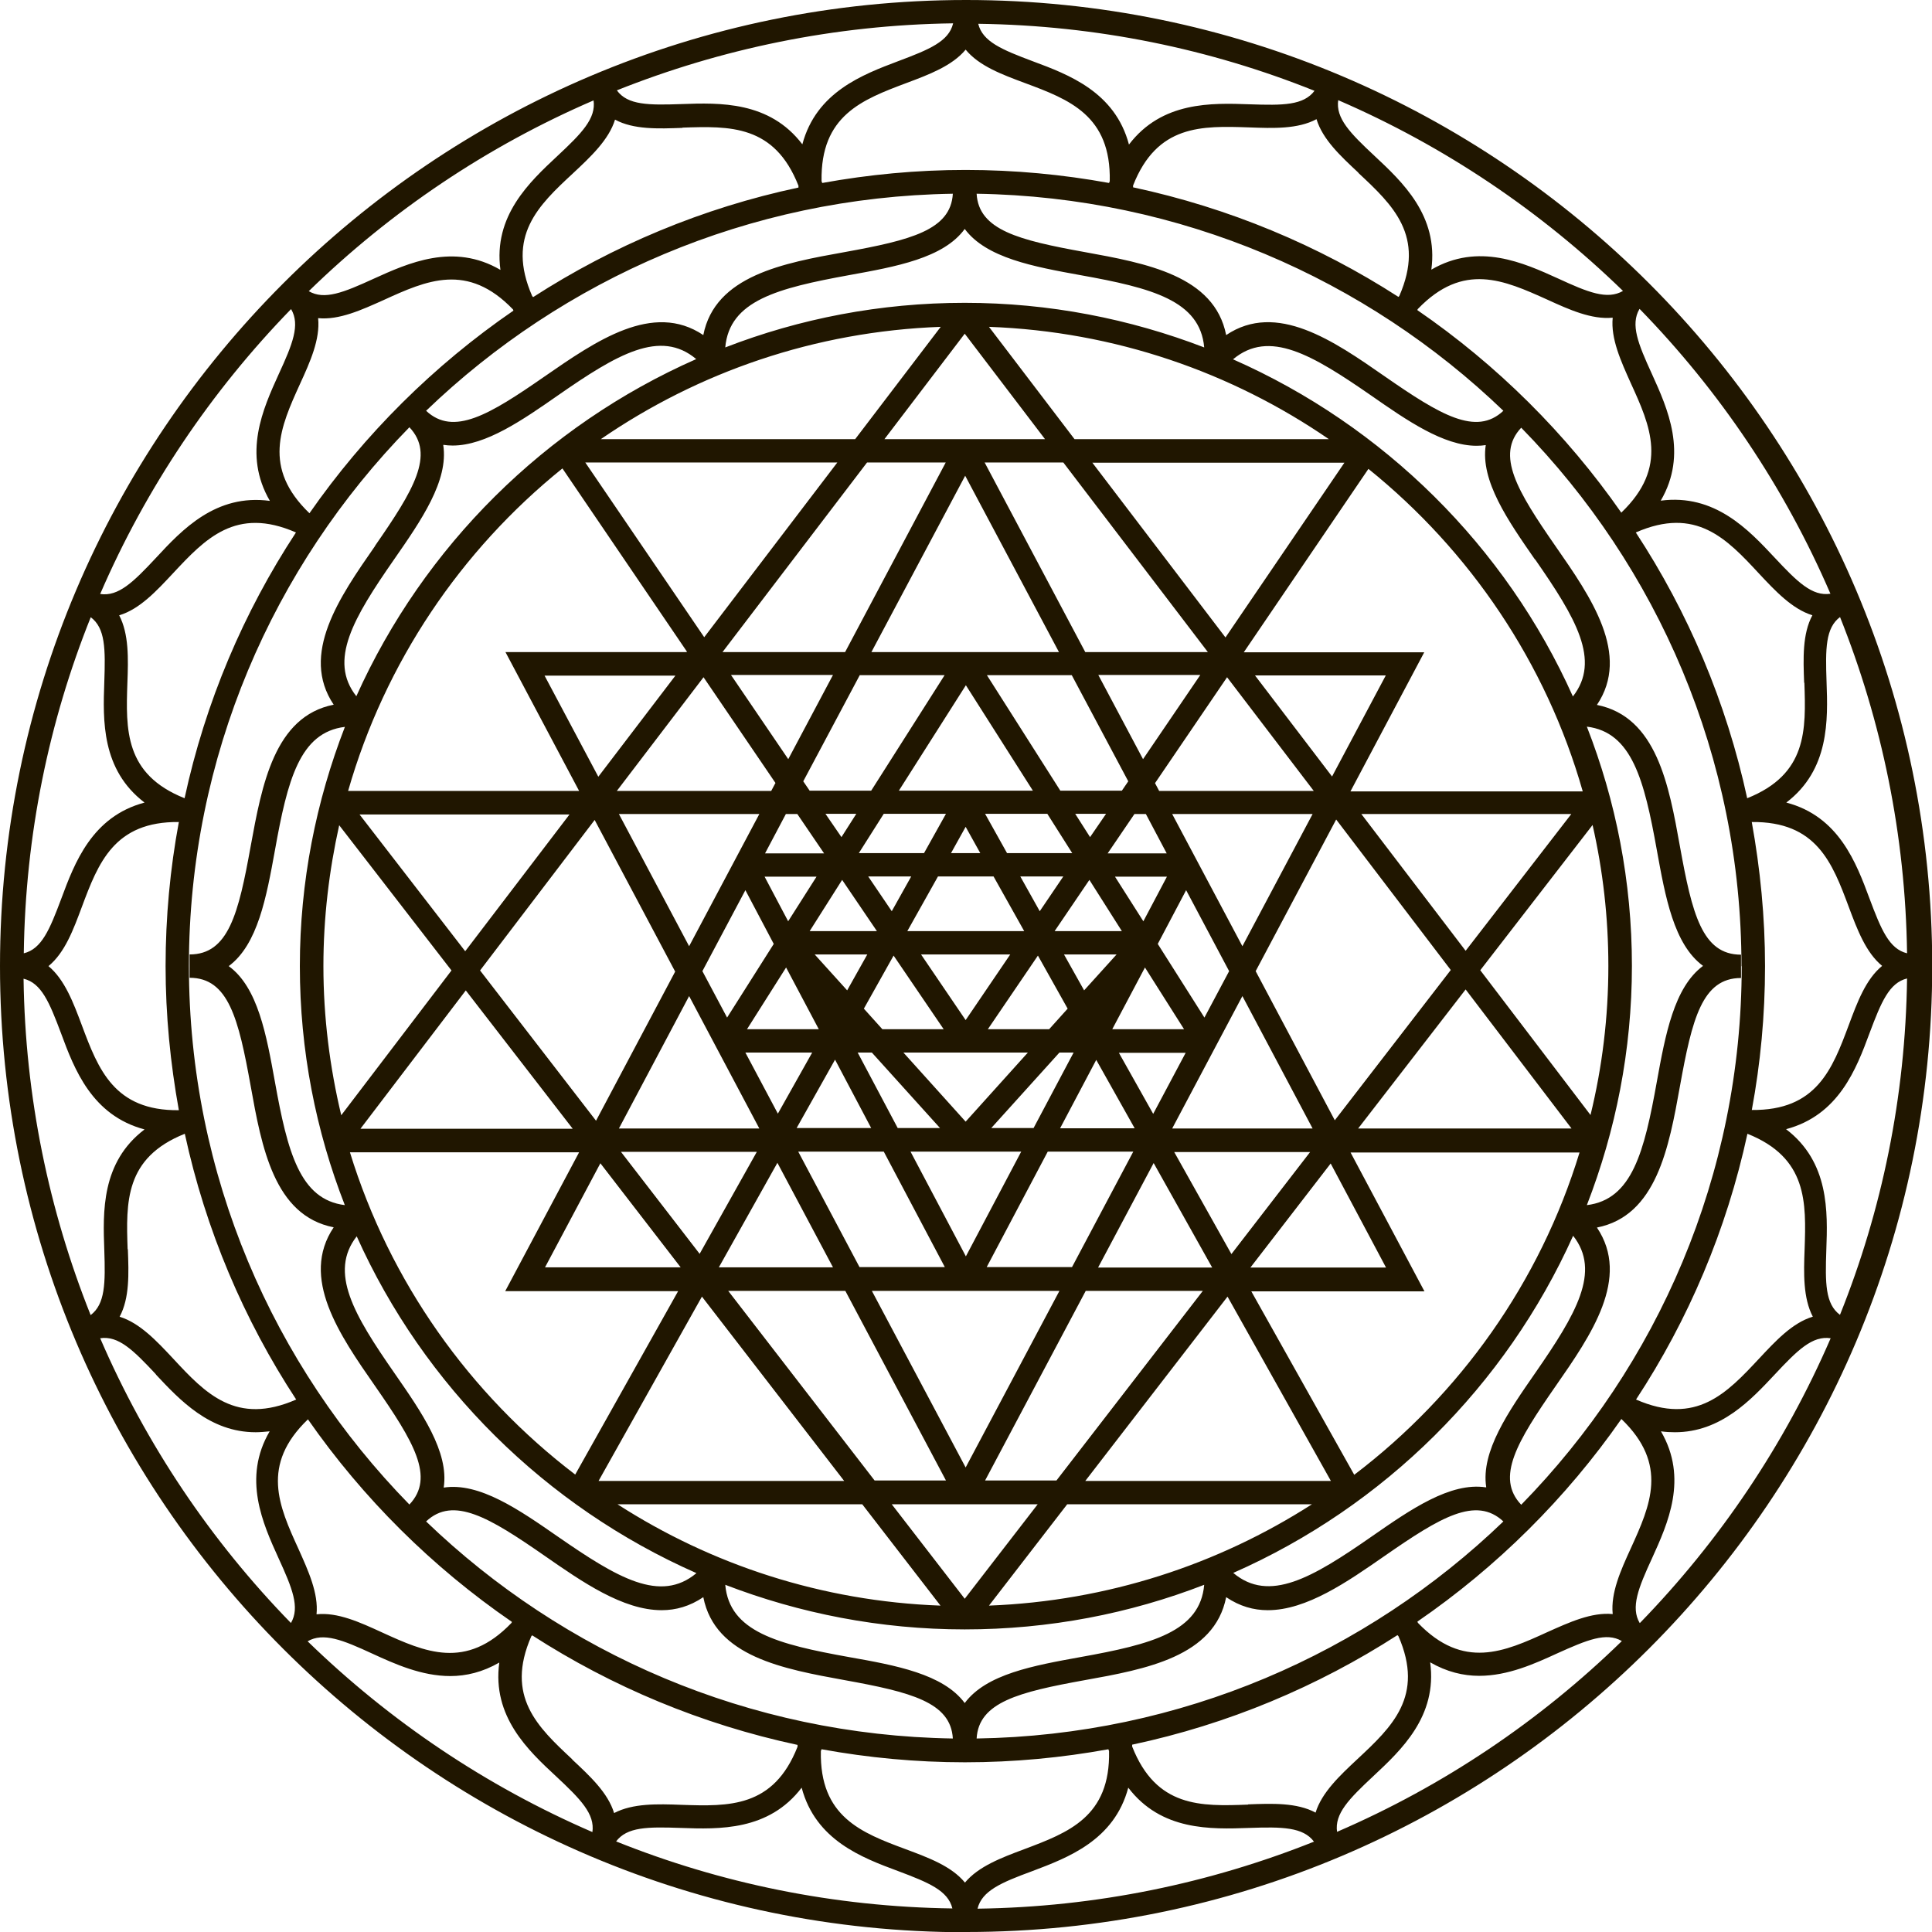 <?xml version="1.0" encoding="UTF-8"?>
<svg id="Layer_2" data-name="Layer 2" xmlns="http://www.w3.org/2000/svg" viewBox="0 0 84.47 84.47">
  <defs>
    <style>
      .cls-1 {
        fill: #201600;
      }
    </style>
  </defs>
  <g id="Layer_2_copy_2" data-name="Layer 2 copy 2">
    <path class="cls-1" d="M42.24,84.47c23.29,0,42.24-18.95,42.24-42.24S65.53,0,42.24,0,0,18.95,0,42.24s18.95,42.24,42.24,42.24ZM5.58,54.62c-.07-2.06-.13-4,2.5-5.05,.91,4.2,2.58,8.13,4.87,11.62,0,0,0,0,0,0-2.63,1.15-3.97-.27-5.38-1.79-.72-.77-1.46-1.56-2.34-1.83,.44-.82,.4-1.89,.36-2.95Zm-.36-27.72c.89-.27,1.62-1.06,2.34-1.83,1.41-1.51,2.75-2.94,5.38-1.79,0,0,0,0,0,0-2.29,3.49-3.96,7.41-4.87,11.62-2.63-1.05-2.57-3-2.5-5.05,.04-1.05,.07-2.13-.36-2.95Zm73.67,2.95c.07,2.06,.13,4-2.5,5.05-.91-4.2-2.58-8.13-4.87-11.62h0c2.63-1.15,3.97,.27,5.38,1.79,.72,.77,1.46,1.56,2.34,1.83-.44,.82-.4,1.89-.36,2.95Zm.36,27.72c-.89,.27-1.62,1.06-2.34,1.83-1.41,1.51-2.75,2.94-5.38,1.79,0,0,0,0,0,0,2.29-3.49,3.96-7.41,4.87-11.62,2.63,1.05,2.57,3,2.5,5.05-.04,1.05-.07,2.13,.36,2.95Zm-2.66-9.03c.38-2.04,.58-4.15,.58-6.3s-.21-4.25-.58-6.3c2.83-.03,3.52,1.78,4.24,3.71,.37,.99,.75,2,1.46,2.58-.72,.59-1.09,1.6-1.46,2.59-.72,1.93-1.41,3.74-4.24,3.71Zm-.44-6.3c0,9.15-3.68,17.46-9.64,23.55-1.13-1.19-.18-2.76,1.5-5.18,1.56-2.24,3.29-4.74,1.81-6.94,2.6-.51,3.15-3.5,3.63-6.18,.53-2.94,.97-4.73,2.67-4.73h0v-1.02h0c-1.7,0-2.14-1.79-2.67-4.73-.48-2.68-1.02-5.67-3.63-6.19,1.48-2.2-.25-4.7-1.81-6.94-1.68-2.42-2.62-3.99-1.5-5.18,5.96,6.09,9.63,14.4,9.63,23.55Zm-61.23,6.52c-.5-2.09-.78-4.28-.78-6.52,0-2.12,.25-4.18,.69-6.16l4.91,6.35-4.82,6.33Zm.16,3.93c-1.97-.24-2.51-2.33-3.06-5.39-.37-2.04-.74-4.13-2.02-5.06,1.27-.94,1.65-3.02,2.02-5.06,.55-3.07,1.08-5.16,3.06-5.4-1.26,3.25-1.97,6.77-1.97,10.46s.7,7.21,1.97,10.46Zm54.55-16.62c.45,1.98,.69,4.04,.69,6.16,0,2.25-.27,4.43-.78,6.52l-4.82-6.33,4.91-6.35Zm-.25-4.3c1.97,.24,2.51,2.33,3.06,5.4,.37,2.04,.74,4.12,2.02,5.06-1.27,.94-1.65,3.02-2.02,5.06-.55,3.07-1.08,5.16-3.06,5.4,1.26-3.25,1.97-6.77,1.97-10.46s-.7-7.21-1.97-10.46Zm-9.86,3.82h9.18l-4.62,5.98-4.56-5.98Zm9.19,13.75h-9.33l4.7-6.08,4.63,6.08Zm-5.28-6.93l-5.07,6.57-3.46-6.52,3.52-6.63,5.01,6.58Zm-26.61-3.94l1.52,2.24h-2.94l1.42-2.24Zm-.73-2.89h1.35l-.65,1.02-.7-1.02Zm7.35,2.74l1.34,2.39h-5.11l1.34-2.39h2.43Zm-1.86-1.02l.64-1.15,.64,1.15h-1.29Zm6.05,1.17l1.42,2.24h-2.94l1.52-2.24Zm-.62-2.89h1.35l-.7,1.02-.65-1.02Zm-7.94,6.2l2.19,3.22h-2.68l-.81-.9,1.3-2.32Zm-.08-1.94l-1.03-1.52h1.88l-.85,1.52Zm7.69,4.26l-.81,.9h-2.68l2.19-3.22,1.3,2.32Zm-2.07-5.78h1.88l-1.03,1.52-.85-1.52Zm-2.39,6.28l-1.95-2.87h3.9l-1.95,2.87Zm-5.18-1.3l-1.42-1.57h2.3l-.88,1.57Zm1.08,2.72l2.98,3.3h-1.85l-1.75-3.3h.62Zm1.38,0h5.44l-2.72,3.02-2.72-3.02Zm6.82,0h.62l-1.75,3.3h-1.85l2.98-3.3Zm.2-4.29h2.3l-1.42,1.57-.88-1.57Zm3.54,.57l1.71,2.7h-3.14l1.43-2.7Zm-6.03-5l-.96-1.72h2.72l1.09,1.72h-2.85Zm-3.63,0h-2.85l1.09-1.72h2.72l-.96,1.72Zm-4.6,7.7h-3.14l1.71-2.7,1.43,2.7Zm-.29,1.02l-1.5,2.67-1.42-2.67h2.91Zm1,.31l1.58,2.99h-3.26l1.68-2.99Zm2.13,4.02l2.67,5.05h-3.73l-2.68-5.05h3.74Zm1.16,0h4.85l-2.42,4.58-2.42-4.58Zm6.01,0h3.74l-2.68,5.05h-3.73l2.67-5.05Zm.54-1.02l1.58-2.99,1.68,2.99h-3.26Zm2.58-3.3h2.91l-1.42,2.67-1.5-2.67Zm5.39-2.48l3.07,5.79h-6.14l3.07-5.79Zm0-2.18l-3.07-5.78h6.14l-3.07,5.78Zm-2.46-2.45l1.88,3.54-1.08,2.03-2.04-3.22,1.24-2.35Zm-1.87,1.36l-1.24-1.95h2.27l-1.03,1.95Zm-1.56-2.97l1.17-1.72h.5l.91,1.72h-2.58Zm1.55-4.11l-1.96-3.69h4.46l-2.51,3.69Zm-.65,.96l-.28,.41h-2.69l-3.21-5.05h3.71l2.47,4.64Zm-4.18,.41h-5.85l2.93-4.61,2.93,4.61Zm-7.06,0h-2.69l-.28-.41,2.47-4.64h3.71l-3.21,5.05Zm-3.62-1.37l-2.51-3.69h4.46l-1.96,3.69Zm.39,2.39l1.17,1.72h-2.58l.91-1.72h.5Zm.84,2.74l-1.24,1.95-1.03-1.95h2.27Zm-1.87,2.94l-2.04,3.22-1.08-2.03,1.88-3.54,1.24,2.35Zm-3.7,.1l-3.07-5.78h6.14l-3.07,5.78Zm3.07,7.97h-6.14l3.07-5.79,3.07,5.79Zm-6.05,1.02h5.94l-2.5,4.46-3.44-4.46Zm2.61,5.05h-5.93l2.42-4.55,3.51,4.55Zm4.23-4.57l2.43,4.57h-4.99l2.56-4.57Zm2.97,5.6l4.4,8.29h-3.12l-6.4-8.29h5.12Zm1.16,0h8.2l-4.1,7.72-4.1-7.72Zm9.35,0h5.12l-6.4,8.29h-3.12l4.4-8.29Zm.54-1.02l2.43-4.57,2.56,4.57h-4.99Zm3.33-5.05h5.94l-3.44,4.46-2.5-4.46Zm6.84,.5l2.42,4.55h-5.93l3.51-4.55Zm.06-16.92l-3.37-4.42h5.72l-2.35,4.42Zm-.81,.63h-6.75l-.18-.34,3.15-4.63,3.79,4.97Zm-9.98-6.07l-4.4-8.29h3.44l6.32,8.29h-5.35Zm-1.16,0h-8.19l4.1-7.71,4.1,7.71Zm-9.35,0h-5.35l6.32-8.29h3.44l-4.4,8.29Zm-3.04,5.73l-.18,.34h-6.75l3.79-4.97,3.15,4.63Zm-7.74-.28l-2.35-4.42h5.72l-3.37,4.42Zm3.36,8.52l-3.46,6.52-5.07-6.57,5.01-6.58,3.52,6.63Zm-9.18-.89l-4.62-5.98h9.18l-4.56,5.98Zm0,1.68l4.7,6.08H15.76l4.63-6.08Zm4.98,7.11l-3.23,6.07h7.56l-4.5,8.02c-4.62-3.52-8.11-8.43-9.85-14.09h10.01Zm5.37,6.31l6.22,8.06h-10.74l4.52-8.06Zm7.01,9.08l3.42,4.43c-5.19-.19-10.02-1.79-14.12-4.43h10.7Zm1.29,0h6.38l-3.19,4.13-3.19-4.13Zm7.67,0h10.7c-4.1,2.63-8.93,4.23-14.12,4.43l3.42-4.43Zm.79-1.02l6.22-8.06,4.52,8.06h-10.74Zm7.27-8.29h7.56l-3.23-6.07h10.01c-1.73,5.67-5.23,10.58-9.85,14.09l-4.5-8.02Zm4.33-21.87l3.22-6.07h-7.89l5.45-8.02c4.44,3.58,7.77,8.48,9.37,14.1h-10.16Zm-5.47-6.72l-5.82-7.64h11.02l-5.2,7.64Zm-6.6-8.67l-3.74-4.91c5.5,.2,10.61,1.99,14.86,4.91h-11.12Zm-1.29,0h-7.02l3.51-4.61,3.51,4.61Zm-8.3,0h-11.12c4.26-2.93,9.36-4.71,14.86-4.91l-3.74,4.91Zm-.78,1.02l-5.82,7.64-5.2-7.64h11.02Zm-6.62,8.29h-7.89l3.22,6.07H15.22c1.61-5.62,4.93-10.52,9.37-14.1l5.45,8.02Zm-14.4,25.53c2.94,6.56,8.26,11.83,14.86,14.74-1.58,1.32-3.45,.21-6.05-1.59-1.7-1.18-3.44-2.39-5-2.15,.24-1.56-.97-3.3-2.15-5-1.78-2.56-2.88-4.42-1.65-5.99Zm8.22,13.98c1.64,1.14,3.42,2.38,5.12,2.38,.62,0,1.23-.17,1.82-.57,.51,2.6,3.5,3.14,6.19,3.63,2.87,.52,4.63,.96,4.72,2.55-8.93-.14-17.04-3.73-23.03-9.49,1.19-1.12,2.76-.18,5.18,1.5Zm13.31,4.43c-3.12-.56-5.23-1.11-5.41-3.16,3.25,1.25,6.78,1.95,10.47,1.95s7.22-.69,10.47-1.95c-.18,2.05-2.29,2.6-5.41,3.16-2.04,.37-4.12,.74-5.06,2.01-.94-1.27-3.02-1.65-5.06-2.01Zm10.3,1.01c2.68-.48,5.68-1.03,6.19-3.63,.59,.4,1.2,.57,1.82,.57,1.7,0,3.48-1.24,5.12-2.38,2.42-1.68,3.98-2.62,5.18-1.5-5.99,5.76-14.09,9.35-23.03,9.49,.09-1.59,1.85-2.03,4.72-2.55Zm17.55-8.43c-1.56-.24-3.3,.97-5,2.15-2.6,1.81-4.48,2.91-6.05,1.59,6.6-2.91,11.91-8.18,14.86-14.74,1.23,1.56,.13,3.42-1.65,5.99-1.18,1.7-2.39,3.44-2.15,5Zm2.15-40.57c1.78,2.56,2.88,4.42,1.65,5.99-2.94-6.56-8.26-11.83-14.86-14.74,1.58-1.32,3.45-.21,6.05,1.59,1.55,1.08,3.15,2.19,4.6,2.19,.14,0,.27-.01,.4-.03-.24,1.56,.97,3.3,2.15,5Zm-6.57-8c-2.24-1.56-4.74-3.29-6.94-1.81-.51-2.6-3.5-3.14-6.19-3.63-2.87-.52-4.63-.96-4.72-2.55,8.93,.14,17.04,3.73,23.03,9.49-1.19,1.12-2.76,.18-5.18-1.5Zm-13.31-4.43c3.12,.56,5.23,1.11,5.41,3.16-3.25-1.25-6.78-1.95-10.47-1.95s-7.22,.69-10.47,1.95c.18-2.05,2.29-2.59,5.41-3.16,2.04-.37,4.13-.74,5.06-2.02,.94,1.27,3.02,1.65,5.06,2.02Zm-10.3-1.01c-2.68,.48-5.68,1.03-6.19,3.63-2.2-1.48-4.7,.26-6.94,1.81-2.42,1.68-3.98,2.62-5.18,1.5,5.99-5.76,14.09-9.35,23.03-9.49-.09,1.59-1.85,2.03-4.72,2.55Zm-17.55,8.43c.13,.02,.27,.03,.4,.03,1.45,0,3.05-1.11,4.6-2.19,2.6-1.81,4.48-2.91,6.05-1.59-6.6,2.91-11.91,8.18-14.86,14.74-1.23-1.56-.13-3.42,1.65-5.98,1.18-1.7,2.39-3.44,2.15-5Zm-2.99,4.42c-1.56,2.24-3.29,4.74-1.81,6.94-2.59,.51-3.14,3.51-3.63,6.19-.53,2.94-.97,4.73-2.67,4.73h0v1.02h0c1.7,0,2.14,1.79,2.67,4.73,.48,2.68,1.03,5.67,3.63,6.18-1.48,2.2,.25,4.7,1.81,6.94,1.68,2.42,2.63,3.99,1.5,5.18-5.96-6.09-9.64-14.4-9.64-23.55s3.68-17.46,9.64-23.55c1.13,1.19,.18,2.76-1.5,5.18Zm-8.58,12.07c-.38,2.04-.58,4.15-.58,6.3s.21,4.25,.58,6.3c-2.82,.03-3.52-1.78-4.24-3.71-.37-.99-.75-2-1.46-2.59,.72-.59,1.09-1.6,1.46-2.59,.72-1.93,1.42-3.74,4.24-3.71Zm5.64,26.11s0,0,0,0c2.41,3.46,5.44,6.47,8.92,8.86,0,.02-.01,.03-.02,.05-1.99,2.07-3.78,1.27-5.66,.41-.96-.44-1.94-.89-2.86-.79,.09-.92-.36-1.9-.79-2.86-.86-1.88-1.66-3.67,.41-5.66Zm12.44,18.05c-4.65-2.01-8.86-4.85-12.45-8.34,.69-.4,1.53-.06,2.83,.54,.98,.45,2.15,.98,3.41,.98,.69,0,1.41-.17,2.14-.59-.32,2.36,1.26,3.84,2.49,4.98,1.06,.99,1.7,1.64,1.58,2.44Zm-.88-3.18c-1.51-1.41-2.94-2.75-1.79-5.38,.01-.02,.03-.03,.04-.04,3.49,2.25,7.4,3.89,11.6,4.79,0,.03,0,.05,0,.08-1.05,2.67-3,2.61-5.07,2.54-1.06-.04-2.13-.07-2.95,.36-.27-.89-1.06-1.62-1.83-2.34Zm1.91,3.6c.48-.65,1.39-.65,2.84-.6,1.67,.06,3.84,.13,5.28-1.76,.61,2.3,2.64,3.06,4.2,3.64,1.36,.51,2.2,.86,2.39,1.64-5.19-.07-10.14-1.1-14.7-2.93Zm12.67,.33c-1.94-.72-3.77-1.42-3.71-4.29,.01-.03,.02-.05,.03-.08,2.03,.37,4.13,.57,6.27,.57s4.23-.2,6.27-.57c.01,.03,.02,.05,.03,.08,.06,2.87-1.77,3.56-3.71,4.29-.99,.37-2,.75-2.59,1.46-.59-.72-1.6-1.09-2.59-1.46Zm3.14,2.6c.19-.78,1.03-1.14,2.39-1.64,1.56-.59,3.59-1.35,4.2-3.65,1.44,1.89,3.61,1.82,5.28,1.76,1.45-.05,2.36-.04,2.84,.6-4.56,1.82-9.52,2.86-14.7,2.93Zm11.83-4.55c-2.07,.08-4.02,.13-5.07-2.54,0-.03,0-.05,0-.08,4.19-.89,8.11-2.54,11.6-4.79,.01,.02,.03,.03,.04,.04,1.15,2.63-.28,3.97-1.79,5.38-.77,.72-1.56,1.46-1.83,2.34-.82-.44-1.89-.4-2.95-.36Zm3.89,1.2c-.12-.8,.52-1.45,1.58-2.44,1.22-1.14,2.81-2.62,2.49-4.98,.73,.42,1.45,.59,2.14,.59,1.26,0,2.43-.53,3.41-.98,1.31-.59,2.15-.94,2.83-.54-3.58,3.49-7.79,6.33-12.45,8.34Zm12.05-9.53c-.92-.09-1.9,.36-2.86,.79-1.88,.86-3.67,1.66-5.66-.41,0-.02-.01-.03-.02-.05,3.48-2.39,6.51-5.4,8.92-8.86,0,0,0,0,0,0,2.07,1.99,1.27,3.77,.41,5.66-.44,.96-.88,1.94-.79,2.86Zm1.18,.39c-.4-.68-.06-1.53,.54-2.83,.69-1.52,1.59-3.49,.39-5.55,.21,.03,.41,.04,.61,.04,2.01,0,3.33-1.42,4.37-2.53,.99-1.06,1.64-1.7,2.44-1.58-2.01,4.65-4.85,8.86-8.34,12.45Zm8.76-13.47c-.65-.48-.65-1.39-.6-2.84,.06-1.67,.13-3.84-1.76-5.28,2.3-.61,3.07-2.63,3.65-4.2,.51-1.36,.86-2.2,1.64-2.39-.07,5.19-1.1,10.14-2.93,14.7Zm0-30.51c1.82,4.56,2.86,9.52,2.93,14.7-.78-.19-1.13-1.03-1.64-2.39-.58-1.56-1.34-3.6-3.64-4.2,1.89-1.44,1.82-3.61,1.76-5.28-.05-1.45-.05-2.36,.6-2.84Zm-8.76-13.47c3.49,3.58,6.33,7.79,8.34,12.45-.8,.12-1.45-.52-2.44-1.58-1.14-1.22-2.62-2.8-4.98-2.49,1.2-2.05,.3-4.03-.39-5.55-.6-1.31-.94-2.15-.54-2.83Zm-.8,8.91s0,0,0,0c-2.41-3.46-5.44-6.47-8.92-8.86,0-.02,.01-.03,.02-.05,1.99-2.07,3.77-1.26,5.66-.41,.96,.44,1.94,.88,2.86,.79-.09,.92,.36,1.9,.79,2.86,.86,1.88,1.66,3.67-.41,5.66ZM58.51,4.38c4.65,2.01,8.86,4.85,12.45,8.34-.69,.4-1.53,.06-2.83-.54-1.52-.69-3.49-1.59-5.55-.39,.32-2.36-1.27-3.84-2.49-4.98-1.06-.99-1.7-1.64-1.58-2.44Zm.88,3.18c1.51,1.41,2.94,2.75,1.79,5.38-.01,.02-.03,.03-.04,.04-3.49-2.25-7.4-3.89-11.6-4.79,0-.03,0-.05,0-.08,1.05-2.67,3-2.61,5.07-2.54,1.05,.04,2.13,.08,2.95-.36,.27,.89,1.06,1.62,1.83,2.34Zm-1.91-3.6c-.48,.65-1.39,.65-2.84,.6-1.67-.06-3.84-.13-5.28,1.76-.61-2.3-2.64-3.06-4.2-3.64-1.36-.51-2.2-.86-2.39-1.64,5.19,.07,10.14,1.1,14.7,2.93Zm-12.67-.33c1.94,.72,3.77,1.42,3.71,4.29-.01,.03-.02,.05-.03,.08-2.03-.37-4.13-.57-6.27-.57s-4.23,.2-6.27,.57c-.01-.03-.02-.05-.03-.08-.05-2.87,1.77-3.56,3.71-4.29,.99-.37,2-.75,2.59-1.46,.59,.72,1.6,1.09,2.59,1.46Zm-3.14-2.6c-.19,.78-1.03,1.13-2.39,1.64-1.56,.59-3.59,1.35-4.2,3.64-1.44-1.89-3.61-1.82-5.28-1.76-1.44,.05-2.36,.05-2.83-.6,4.56-1.82,9.52-2.86,14.7-2.93Zm-11.83,4.55c2.07-.07,4.02-.13,5.07,2.54,0,.03,0,.05,0,.08-4.19,.89-8.11,2.54-11.6,4.79-.01-.02-.03-.03-.04-.04-1.15-2.63,.27-3.97,1.79-5.38,.77-.72,1.56-1.46,1.83-2.34,.81,.44,1.89,.4,2.95,.36Zm-3.89-1.2c.12,.8-.52,1.45-1.58,2.44-1.22,1.14-2.81,2.62-2.49,4.98-2.05-1.2-4.03-.3-5.55,.39-1.31,.6-2.15,.94-2.83,.54,3.58-3.49,7.79-6.33,12.45-8.34ZM13.91,13.91c.92,.09,1.9-.36,2.86-.79,1.88-.86,3.67-1.66,5.66,.41,0,.02,.01,.03,.02,.05-3.48,2.39-6.51,5.4-8.92,8.86,0,0,0,0,0,0-2.07-1.99-1.27-3.77-.41-5.66,.44-.96,.88-1.94,.79-2.86Zm-1.18-.39c.4,.68,.06,1.53-.54,2.83-.69,1.52-1.59,3.49-.39,5.55-2.36-.32-3.84,1.26-4.98,2.49-.99,1.06-1.64,1.7-2.44,1.58,2.01-4.65,4.85-8.86,8.34-12.45ZM3.96,26.98c.65,.48,.65,1.39,.6,2.84-.06,1.67-.13,3.83,1.76,5.27-2.3,.61-3.06,2.64-3.64,4.2-.51,1.36-.86,2.2-1.64,2.39,.07-5.19,1.1-10.14,2.93-14.7Zm0,30.51c-1.82-4.56-2.86-9.52-2.93-14.7,.78,.19,1.13,1.03,1.64,2.39,.58,1.57,1.35,3.59,3.65,4.2-1.9,1.44-1.82,3.61-1.76,5.28,.05,1.45,.04,2.36-.6,2.84Zm2.85,2.6c1.04,1.11,2.36,2.53,4.37,2.53,.19,0,.4-.02,.61-.04-1.2,2.05-.3,4.03,.39,5.55,.6,1.31,.94,2.15,.54,2.83-3.49-3.58-6.33-7.79-8.34-12.45,.8-.12,1.45,.52,2.44,1.58Z"/>
  </g>
</svg>